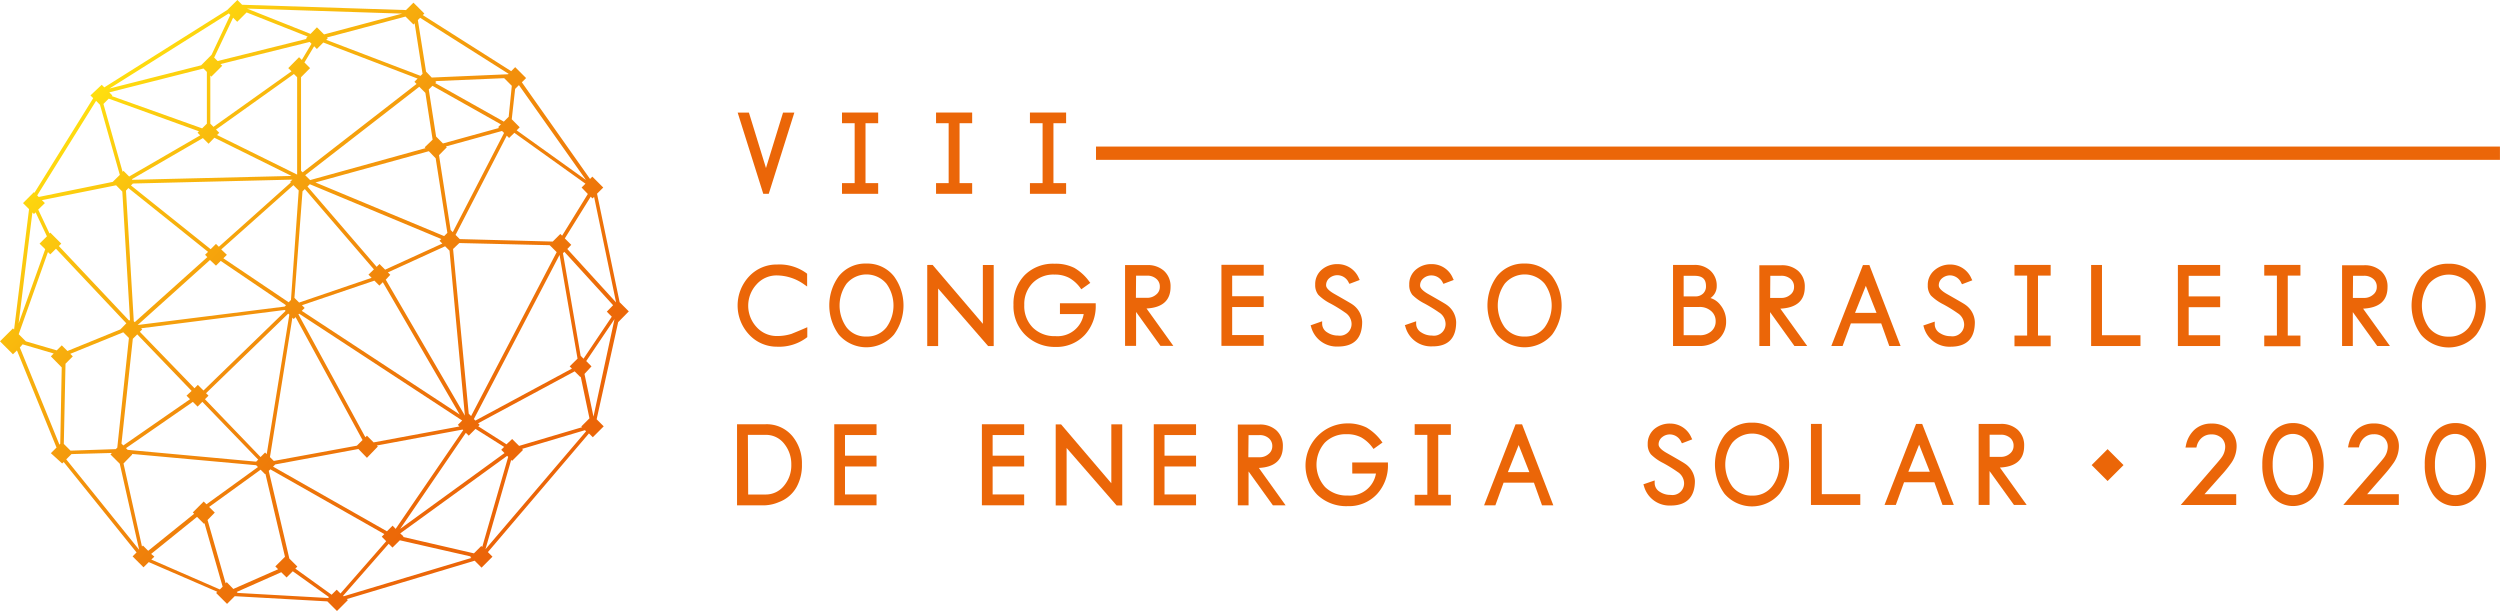 <svg xmlns="http://www.w3.org/2000/svg" xmlns:xlink="http://www.w3.org/1999/xlink" viewBox="0 0 442.31 108.14"><defs><style>.cls-1{fill:url(#Gradiente_sem_nome_2);}.cls-2{fill:#eb6608;}</style><linearGradient id="Gradiente_sem_nome_2" x1="17.5" y1="15.4" x2="93.86" y2="91.76" gradientUnits="userSpaceOnUse"><stop offset="0" stop-color="#ffdf0f"/><stop offset="0.22" stop-color="#f8b50d"/><stop offset="0.44" stop-color="#f3920b"/><stop offset="0.66" stop-color="#ee7909"/><stop offset="0.85" stop-color="#ec6908"/><stop offset="1" stop-color="#eb6408"/></linearGradient></defs><title>logo-apresentacao</title><g id="Camada_2" data-name="Camada 2"><g id="device_frames" data-name="device frames"><path class="cls-1" d="M111.25,55.09l-1.62-1.62-4-19.2,1.1-1.09-1.93-1.93-.41.41L92.33,14.56l.75-.75-1.93-1.93-.71.71L74.8,2.67l.28-.27L73.15.47,71.83,1.78l-29-.94L42,0,40.2,1.77,18.45,15.46,18,15,16,16.88l.49.49L6.1,34.1,6,34,4.07,35.93,5.14,37,2.49,58.31l-.2-.21L0,60.39l2.29,2.29L3,62l7,17.18-1,1L11,82l.27-.26,12.89,16-.7.7,1.93,1.93.93-.92,12.13,5.25-.21.21,1.93,1.93,1.36-1.36,16.39.92,1.7,1.7,1.93-1.93-.19-.18,22.62-6.79,1.22,1.23,1.93-1.94-.81-.81,17.88-21,.68.68,1.93-1.93-1.25-1.25L109.37,57ZM101.07,43.32l-1.14-1.14,4.58-7.38.32.31.28-.28L109,53.51l0,0-8.63-9.46Zm3.58,21.5-.93-.94,5-7.42,0,0L105,73.71l0,0-1.59-7.55ZM103,75.58,91.84,78.89l-1.23-1.22-1,.94-5-3.19.26-.25-.28-.28,17.08-9.19,1,1,.07-.07,1.55,7.38-1.45,1.45ZM90.44,81.37l.17.16,1.93-1.93-.18-.18,11.13-3.31.2.19L85.89,97.17Zm-19.63,13L89.73,80.65l.18.19L85.32,96.77l-.17-.17-1.3,1.3L71.31,95l.08-.09Zm-21.05,6.87.94.93,1.1-1.1,6.4,4.57-.15.16-16-.9-.17-.17ZM3.31,59.13,8.48,44.6,8.9,45l1-1,12.45,13.2L21.3,58.28h0L11.93,62.1l-1-1-.89.89L4.57,60.39h0ZM19.94,32.18l0,0L6.85,34.85l-.27-.28L17,17.84l.69.7,3.51,12.4ZM57.86,6.63l13.89-3.7,1.4,1.4.21-.21,1.4,8.94-.36.36L57.72,7.05,58,6.76Zm32,6.51-13.48.58-1-1.05L73.93,3.55l.4-.4L90,13.07Zm17.5,42,.88.89-5,7.43-.51-.52L99.6,44.8l.25-.25L108.47,54ZM7.94,35.93l-.53-.52,13.13-2.63,1.1,1.11L23,56.58l-.15.15L10.41,43.53l.43-.43L8.9,41.16l-.14.15-2-4.23Zm11.4-19.59L36,12.12l.6.6v9.16l-.84.83L19.78,17l.1-.1ZM54.79,7.42l.32.32L53.4,10.6l-.49-.48L51,12.05l.57.57L37.77,22.44l-.56-.56V13.37l.18.19,1.93-1.93L39,11.34Zm46,57.4.4.39-17.08,9.2-.27-.27L99,45.1l3.18,18.35ZM34.12,71.1l.84.84.84-.85,9.88,10.23-.36.36L22.59,79.59l-.3-.3Zm3.81-46.73,13.65,6.76-28.15.68-.1-.1L35.9,24.43l1,1ZM52,13.09l.57.57V30.89l-14.17-7,.39-.4-.57-.57ZM24.74,58.7l.42-.42-.19-.2,25.4-3.24.16.16L36,69.09l-1-1-.59.6ZM50.6,54l-.24.24-26,3.26,0,0L37.15,46,38.21,47l.84-.84ZM39.52,45.7l.62-.62-1-.95L51.91,32.76l.94.94L51.48,53.07l-.41.41ZM51.73,31.78l-.4.4.12.11L38.72,43.66l-.51-.51-.94.94L23.17,32.81l.34-.34ZM36.89,70l-.44-.43L51,55.48l.19.19-4,24.67-.29-.28-.8.8L36.26,70.63ZM97.26,43.38l1.23,1.23-15.14,29-.42-.42,0,0L80.16,44.05,81.26,43ZM66.1,78.27l-1.18-1.19-.28.28L52.8,55.61l.12-.11L81.77,74.4l-.77.77.29.28Zm15.23-4.93L53.39,55l.51-.51L53.42,54l12.82-4.35.88.88.61-.6ZM69.05,48.62l-.42-.43,10.12-4.62.78.78,2.72,29.18-14-24.05Zm11.06-7.55-.38-.38L77.67,27.45l1.38-1.39-.15-.15,9.92-2.74.36.35Zm-1.53.7L55.81,32.28l20.06-5.53L77.08,28,79.15,41.2Zm-.82.82.5.5L68.14,47.71l-1-1-.5.5L54.4,33l.41-.41,23.27,9.7Zm-12.57,6,.56.56L52.92,53.53l-.83-.83,1.43-18.85.41-.4L66.15,47.66ZM51.73,56.2l.24.24.33-.33L64.14,77.85l-1,1L48.44,81.55l-.68-.68ZM88.14,22.49l.15.15-9.92,2.74-1.21-1.22-1.3-8.33.65-.65L88.62,22Zm-34.6,8-.28-.27,0,0V13.66l1.6-1.61-1-1,1.72-2.87.48.49,1.14-1.15,16.68,6.38-.56.57.38.38ZM22.71,33.27l14.1,11.29-.53.52.4.41L23.84,57l-.17-.17-1.38-23.1Zm.79,26.67.78-.78,9.62,10L33,70l.62.63L21.82,78.81l-.33-.33ZM48.7,82.17l14.71-2.73L64.92,81,66.85,79l-.18-.18L81.85,76l.1.1L70,93.57,69.46,93l-1,1L48.31,82.56Zm22.1,11.4,11.62-17,.51.51,1.2-1.2,5.06,3.19-.51.51.58.58ZM99.14,41.39l-1.35,1.35L81.34,42.3l-.74-.74L89.66,24l.41.41L91,23.5l12.58,9-.68.68L104,34.32,99.45,41.7Zm-24-15.33.15.15L54.87,31.86,54,31,74.18,15.35l1.08,1.08,0,0,1.28,8.28Zm16.27-3,.54-.54-1.41-1.42.6-5.37.67-.67,11.86,16.78ZM90,20.66l-.86.86L77,14.7l.2-.2L77,14.35l12.2-.52,1.35,1.35ZM57.33,6.09,56.07,4.83,54.94,6,43.7,1.52l27.45.89Zm-2.9.38-.29.29.11.12L38.5,10.8l-.61-.61,3.35-7.06.73.73L43.63,2.2Zm-17,3.23h0l-1.84,1.85L19.37,15.66,40.48,2.37l.27.27ZM35.2,23.23l-.25.25.47.47L22.85,31.23l-1-1-.16.16-3.39-12,.94-.94ZM11.59,64.35l1.29-1.3-.45-.45,9.38-3.81,1,1L20.75,79.2l-.27.26-8,.27-1.19-1.19ZM19.8,80.14l-.26.26,1.65,1.65,3.43,15.22,0,0-12.9-16,.93-.93Zm3.61.26-.09-.09,22,2,.32.32-9.11,6.59-.49-.49-1.93,1.93.24.24-8.13,6.55-.93-.93-.17.17L21.85,82ZM38,90.69l-1-1,9.11-6.59.78.79.07-.06,3.46,14.68-1.71,1.7.5.5-7.93,3.49L40.12,103l-.2.2L36.72,92Zm14.25,9.91.36-.36-1.42-1.42L47.55,83.31l.28-.27L68,94.49l-.46.46.79.8L60.24,105l-.67-.67-.9.89Zm16.52-4.39.67.67,1.3-1.29,12.55,2.86-.09.08.18.19L60.79,105.5l-.09-.09ZM8,44.09,3.29,57.23,5.73,37.59l.28.27.29-.29,2,4.24L7,43.1Zm2.51,34.57-7-17.18L4,60.92l5.5,1.62L9,63.05,10.92,65l-.26,13.52Zm16.8,19.82L26.74,98l8.12-6.55,1.23,1.22.09-.1,3.21,11.23-.49.49L26.77,99Z"/><polygon class="cls-2" points="136.01 34.29 140.54 19.92 138.54 19.92 135.52 29.73 132.5 19.92 130.51 19.92 135.04 34.29 136.01 34.29"/><polygon class="cls-2" points="155.37 32.4 153.13 32.4 153.13 21.8 155.37 21.8 155.37 19.91 148.97 19.91 148.97 21.8 151.21 21.8 151.21 32.4 148.97 32.4 148.97 34.29 155.37 34.29 155.37 32.4"/><polygon class="cls-2" points="172 32.4 169.77 32.4 169.77 21.8 172 21.8 172 19.91 165.61 19.91 165.61 21.8 167.84 21.8 167.84 32.4 165.61 32.4 165.61 34.29 172 34.29 172 32.4"/><polygon class="cls-2" points="188.62 32.4 186.38 32.4 186.38 21.8 188.62 21.8 188.62 19.91 182.22 19.91 182.22 21.8 184.46 21.8 184.46 32.4 182.22 32.4 182.22 34.29 188.62 34.29 188.62 32.4"/><path class="cls-2" d="M137.51,46.8a6.65,6.65,0,0,0-5,2.13,7.53,7.53,0,0,0,0,10.24,6.67,6.67,0,0,0,5,2.17,8.1,8.1,0,0,0,5.21-1.61l.11-.09V57.89l-.41.18c-1.17.51-2,.84-2.39,1a8.35,8.35,0,0,1-2.52.38,4.78,4.78,0,0,1-3.66-1.59,5.56,5.56,0,0,1,0-7.54,4.71,4.71,0,0,1,3.63-1.59,8.43,8.43,0,0,1,4.86,1.64l.46.32V48.44l-.1-.09A8.08,8.08,0,0,0,137.51,46.8Z"/><path class="cls-2" d="M153.3,46.63a6,6,0,0,0-4.9,2.24,8.78,8.78,0,0,0,0,10.33,6.43,6.43,0,0,0,9.76,0,8.72,8.72,0,0,0,0-10.32A6,6,0,0,0,153.3,46.63Zm0,12.91a4.25,4.25,0,0,1-3.53-1.63,6.66,6.66,0,0,1,0-7.71,4.62,4.62,0,0,1,7.07,0,6.61,6.61,0,0,1,0,7.71A4.32,4.32,0,0,1,153.3,59.54Z"/><polygon class="cls-2" points="173.89 57.29 165 46.87 164.05 46.88 164.05 61.23 165.98 61.23 165.98 51.05 174.74 61.13 174.83 61.23 175.81 61.23 175.81 46.88 173.89 46.88 173.89 57.29"/><path class="cls-2" d="M186.74,61.38a6.81,6.81,0,0,0,5.19-2.13,7.52,7.52,0,0,0,1.93-5.3v-.29h-6.33v1.91h4.2a4.69,4.69,0,0,1-5,3.9,5.45,5.45,0,0,1-4-1.51,5.38,5.38,0,0,1-1.51-4,5.3,5.3,0,0,1,1.47-3.88,5.14,5.14,0,0,1,3.85-1.5,5.43,5.43,0,0,1,2.6.57,6.24,6.24,0,0,1,2,1.8l.17.23,1.59-1.13-.19-.25a8.64,8.64,0,0,0-2.63-2.4,7.42,7.42,0,0,0-3.51-.74,7.09,7.09,0,0,0-5.26,2,7.21,7.21,0,0,0-2,5.28,7.11,7.11,0,0,0,2.09,5.32A7.4,7.4,0,0,0,186.74,61.38Z"/><path class="cls-2" d="M207.59,61.19l-4.74-6.61c2.82-.15,4.25-1.43,4.25-3.82a3.67,3.67,0,0,0-1.18-2.86,4.28,4.28,0,0,0-3-1h-3.87V61.19H201l0-6,4.31,6ZM201,48.77h1.95a2.41,2.41,0,0,1,1.62.55,1.75,1.75,0,0,1,.63,1.44,1.68,1.68,0,0,1-.68,1.38,2.34,2.34,0,0,1-1.55.55h-2Z"/><polygon class="cls-2" points="223.58 59.28 218 59.28 218 54.32 223.58 54.32 223.58 52.41 218 52.41 218 48.77 223.58 48.77 223.58 46.85 216.1 46.85 216.1 61.19 223.58 61.19 223.58 59.28"/><path class="cls-2" d="M231.88,57.56l.09.28a4.68,4.68,0,0,0,4.76,3.47c2.83,0,4.27-1.46,4.27-4.35a3.91,3.91,0,0,0-1.77-3.13c-.12-.09-.58-.37-3.11-1.81-1-.56-1.5-1.09-1.5-1.53a1.61,1.61,0,0,1,.61-1.31,2.18,2.18,0,0,1,1.45-.49A2.21,2.21,0,0,1,238.62,50l.13.22,1.82-.69-.15-.3a4.05,4.05,0,0,0-3.74-2.5,4.17,4.17,0,0,0-2.79.95,3.34,3.34,0,0,0-1.2,2.68,2.74,2.74,0,0,0,.56,1.81,8.34,8.34,0,0,0,2.16,1.54A25.81,25.81,0,0,1,238,55.31,2.43,2.43,0,0,1,239.1,57a2.07,2.07,0,0,1-2.37,2.37,3.36,3.36,0,0,1-1.89-.55,1.8,1.8,0,0,1-.92-1.57v-.41Z"/><path class="cls-2" d="M257.63,57a3.89,3.89,0,0,0-1.77-3.13c-.12-.09-.57-.37-3.1-1.81-1-.56-1.51-1.09-1.51-1.53a1.59,1.59,0,0,1,.62-1.31,2.13,2.13,0,0,1,1.44-.49A2.22,2.22,0,0,1,255.26,50l.12.22,1.82-.69-.15-.3a4,4,0,0,0-3.74-2.5,4.15,4.15,0,0,0-2.78.95,3.34,3.34,0,0,0-1.2,2.68,2.74,2.74,0,0,0,.55,1.81,8.45,8.45,0,0,0,2.17,1.54,27.16,27.16,0,0,1,2.54,1.56A2.41,2.41,0,0,1,255.73,57a2.06,2.06,0,0,1-2.36,2.37,3.41,3.41,0,0,1-1.9-.55,1.8,1.8,0,0,1-.92-1.57v-.41l-2,.69.1.28a4.68,4.68,0,0,0,4.76,3.47C256.2,61.31,257.63,59.85,257.63,57Z"/><path class="cls-2" d="M269.75,46.63a6,6,0,0,0-4.9,2.24,8.76,8.76,0,0,0,0,10.33,6.43,6.43,0,0,0,9.76,0,8.76,8.76,0,0,0,0-10.32A6,6,0,0,0,269.75,46.63Zm0,12.91a4.28,4.28,0,0,1-3.53-1.63,6.66,6.66,0,0,1,0-7.71,4.62,4.62,0,0,1,7.07,0,6.61,6.61,0,0,1,0,7.71A4.29,4.29,0,0,1,269.75,59.54Z"/><path class="cls-2" d="M303.73,50.62a3.52,3.52,0,0,0-1.14-2.75,4.07,4.07,0,0,0-2.82-1H296V61.22h4.69A5,5,0,0,0,304,60.07a4.16,4.16,0,0,0,1.39-3.25,4.48,4.48,0,0,0-1-2.84,3.44,3.44,0,0,0-1.77-1.25A2.49,2.49,0,0,0,303.73,50.62Zm-2.42,1.32a1.9,1.9,0,0,1-1.37.5h-2.06V48.8h1.95c1.37,0,2,.58,2,1.83A1.7,1.7,0,0,1,301.31,51.94Zm-.62,7.37h-2.81v-5h2.81a3,3,0,0,1,2,.68,2.29,2.29,0,0,1,.85,1.82,2.26,2.26,0,0,1-.82,1.84A3,3,0,0,1,300.69,59.31Z"/><path class="cls-2" d="M319.31,50.79a3.66,3.66,0,0,0-1.17-2.86,4.3,4.3,0,0,0-3-1h-3.87V61.22h1.9l0-6,4.31,6h2.26l-4.75-6.61C317.88,54.46,319.31,53.18,319.31,50.79Zm-6.1-2h1.94a2.46,2.46,0,0,1,1.63.55,1.76,1.76,0,0,1,.63,1.44,1.68,1.68,0,0,1-.68,1.38,2.35,2.35,0,0,1-1.55.55h-2Z"/><path class="cls-2" d="M329.6,46.9,324,61.22h2l1.46-4h5.37l1.43,4h2L330.74,46.9ZM332,55.35h-3.8l1.91-4.78Z"/><path class="cls-2" d="M340.28,57.59l.09.28a4.68,4.68,0,0,0,4.76,3.47c2.83,0,4.27-1.46,4.27-4.35a3.91,3.91,0,0,0-1.77-3.13c-.12-.09-.57-.37-3.11-1.81-1-.56-1.5-1.09-1.5-1.53a1.61,1.61,0,0,1,.61-1.31,2.18,2.18,0,0,1,1.45-.49A2.21,2.21,0,0,1,347,50.07l.13.22,1.82-.7-.15-.29a4.05,4.05,0,0,0-3.74-2.5,4.17,4.17,0,0,0-2.79,1,3.34,3.34,0,0,0-1.2,2.68,2.78,2.78,0,0,0,.56,1.81,8.53,8.53,0,0,0,2.16,1.54,24.59,24.59,0,0,1,2.54,1.56,2.43,2.43,0,0,1,1.15,1.72,2.07,2.07,0,0,1-2.37,2.37,3.36,3.36,0,0,1-1.89-.55,1.81,1.81,0,0,1-.92-1.57V56.9Z"/><polygon class="cls-2" points="362.81 48.76 362.81 46.87 356.41 46.87 356.41 48.76 358.65 48.76 358.65 59.37 356.41 59.37 356.41 61.26 362.81 61.26 362.81 59.37 360.57 59.37 360.57 48.76 362.81 48.76"/><polygon class="cls-2" points="371.89 46.88 369.97 46.88 369.97 61.22 378.7 61.22 378.7 59.31 371.89 59.31 371.89 46.88"/><polygon class="cls-2" points="392.8 48.8 392.8 46.88 385.32 46.88 385.32 61.22 392.8 61.22 392.8 59.31 387.23 59.31 387.23 54.35 392.8 54.35 392.8 52.44 387.23 52.44 387.23 48.8 392.8 48.8"/><polygon class="cls-2" points="407 48.76 407 46.87 400.6 46.87 400.6 48.76 402.84 48.76 402.84 59.37 400.6 59.37 400.6 61.26 407 61.26 407 59.37 404.76 59.37 404.76 48.76 407 48.76"/><path class="cls-2" d="M422.41,50.79a3.66,3.66,0,0,0-1.17-2.86,4.3,4.3,0,0,0-3-1h-3.87V61.22h1.9l0-6,4.32,6h2.25l-4.75-6.61C421,54.46,422.41,53.18,422.41,50.79Zm-6.1-2h1.95a2.43,2.43,0,0,1,1.62.55,1.77,1.77,0,0,1,.63,1.44,1.68,1.68,0,0,1-.68,1.38,2.35,2.35,0,0,1-1.55.55h-2Z"/><path class="cls-2" d="M433.25,46.66a6,6,0,0,0-4.9,2.24,8.76,8.76,0,0,0,0,10.33,6.43,6.43,0,0,0,9.76,0,8.76,8.76,0,0,0,0-10.32A6,6,0,0,0,433.25,46.66Zm0,12.9a4.27,4.27,0,0,1-3.53-1.62,6.66,6.66,0,0,1,0-7.71,4.63,4.63,0,0,1,7.08,0,6.64,6.64,0,0,1,0,7.7A4.3,4.3,0,0,1,433.25,59.56Z"/><path class="cls-2" d="M135.4,75.06h-5V89.4h5a7,7,0,0,0,2.44-.58,5.92,5.92,0,0,0,3.1-2.66,7.92,7.92,0,0,0,.94-4,7.51,7.51,0,0,0-1.69-5A5.92,5.92,0,0,0,135.4,75.06Zm-3.08,1.88h3.08a4.07,4.07,0,0,1,3.36,1.59A5.71,5.71,0,0,1,140,82.2a5.59,5.59,0,0,1-1.24,3.68,4.14,4.14,0,0,1-3.39,1.61h-3Z"/><polygon class="cls-2" points="155.08 76.97 155.08 75.06 147.6 75.06 147.6 89.4 155.08 89.4 155.08 87.48 149.5 87.48 149.5 82.53 155.08 82.53 155.08 80.62 149.5 80.62 149.5 76.97 155.08 76.97"/><polygon class="cls-2" points="181.2 87.48 175.62 87.48 175.62 82.53 181.2 82.53 181.2 80.62 175.62 80.62 175.62 76.97 181.2 76.97 181.2 75.06 173.72 75.06 173.72 89.4 181.2 89.4 181.2 87.48"/><polygon class="cls-2" points="197.56 89.43 198.55 89.43 198.55 75.08 196.62 75.08 196.62 85.5 187.73 75.08 186.78 75.09 186.78 89.43 188.71 89.43 188.71 79.26 197.47 89.33 197.56 89.43"/><polygon class="cls-2" points="204.13 89.4 211.61 89.4 211.61 87.48 206.03 87.48 206.03 82.53 211.61 82.53 211.61 80.62 206.03 80.62 206.03 76.97 211.61 76.97 211.61 75.06 204.13 75.06 204.13 89.4"/><path class="cls-2" d="M220.9,83.41l4.31,6h2.25l-4.74-6.62c2.82-.14,4.25-1.43,4.25-3.82a3.67,3.67,0,0,0-1.18-2.86,4.28,4.28,0,0,0-3-1H219V89.4h1.9Zm0-6.43h1.94a2.4,2.4,0,0,1,1.62.54,1.77,1.77,0,0,1,.64,1.45,1.72,1.72,0,0,1-.69,1.38,2.34,2.34,0,0,1-1.55.55h-2Z"/><path class="cls-2" d="M239.25,83.78h4.19a4.68,4.68,0,0,1-5,3.89,5.45,5.45,0,0,1-4-1.5,5.9,5.9,0,0,1-.05-7.85,5.2,5.2,0,0,1,3.85-1.5,5.43,5.43,0,0,1,2.6.57,6.43,6.43,0,0,1,2,1.81l.17.23,1.59-1.14-.19-.24a8.84,8.84,0,0,0-2.64-2.41,7.52,7.52,0,0,0-3.51-.73,7.46,7.46,0,0,0-5.19,12.64,7.44,7.44,0,0,0,5.38,2,6.76,6.76,0,0,0,5.18-2.14,7.48,7.48,0,0,0,1.93-5.3v-.29h-6.32Z"/><polygon class="cls-2" points="250.29 76.94 252.53 76.94 252.53 87.54 250.29 87.54 250.29 89.43 256.69 89.43 256.69 87.54 254.46 87.54 254.46 76.94 256.69 76.94 256.69 75.05 250.29 75.05 250.29 76.94"/><path class="cls-2" d="M268.14,75.07,262.57,89.4h2l1.45-4h5.37l1.43,4h2l-5.53-14.33Zm2.44,8.46h-3.8l1.91-4.79Z"/><path class="cls-2" d="M298.06,82c-.12-.09-.58-.38-3.11-1.82-1-.55-1.5-1.08-1.5-1.52a1.59,1.59,0,0,1,.62-1.31,2.13,2.13,0,0,1,1.44-.49,2.21,2.21,0,0,1,1.94,1.35l.13.22,1.82-.7-.15-.29a4.05,4.05,0,0,0-3.74-2.5,4.22,4.22,0,0,0-2.79.94,3.39,3.39,0,0,0-1.2,2.68,2.79,2.79,0,0,0,.56,1.82,8.45,8.45,0,0,0,2.17,1.54,24.57,24.57,0,0,1,2.53,1.56,2.42,2.42,0,0,1,1.15,1.72,2.06,2.06,0,0,1-2.36,2.36,3.36,3.36,0,0,1-1.9-.54,1.81,1.81,0,0,1-.92-1.57V85l-2,.69.1.28a4.67,4.67,0,0,0,4.76,3.47c2.79,0,4.26-1.51,4.26-4.35A3.91,3.91,0,0,0,298.06,82Z"/><path class="cls-2" d="M310,74.78a6,6,0,0,0-4.9,2.24,8.76,8.76,0,0,0,0,10.33,6.42,6.42,0,0,0,9.75,0,8.74,8.74,0,0,0,0-10.33A6,6,0,0,0,310,74.78Zm0,12.9a4.26,4.26,0,0,1-3.53-1.62,6.66,6.66,0,0,1,0-7.71,4.63,4.63,0,0,1,7.07,0,6,6,0,0,1,1.24,3.87A5.9,5.9,0,0,1,313.58,86,4.26,4.26,0,0,1,310,87.68Z"/><polygon class="cls-2" points="322.32 75 320.4 75 320.4 89.34 329.13 89.34 329.13 87.43 322.32 87.43 322.32 75"/><path class="cls-2" d="M339,75l-5.58,14.33h2l1.45-4h5.37l1.43,4h2L340.08,75Zm2.43,8.46h-3.8l1.91-4.79Z"/><path class="cls-2" d="M358.12,78.91A3.69,3.69,0,0,0,356.94,76a4.29,4.29,0,0,0-3-1h-3.87V89.34H352l0-6,4.32,6h2.25l-4.74-6.62C356.69,82.58,358.12,81.3,358.12,78.91Zm-6.11-2H354a2.47,2.47,0,0,1,1.62.54,1.76,1.76,0,0,1,.63,1.45,1.71,1.71,0,0,1-.68,1.38,2.35,2.35,0,0,1-1.55.55h-2Z"/><path class="cls-2" d="M394.8,81.86a5.21,5.21,0,0,0,.91-2.8A3.91,3.91,0,0,0,394.42,76a4.7,4.7,0,0,0-3.17-1.06,4.33,4.33,0,0,0-3,1.09,5.08,5.08,0,0,0-1.51,2.8l-.08.35h1.93l.06-.22a2.82,2.82,0,0,1,.93-1.53,2.48,2.48,0,0,1,1.66-.57,2.52,2.52,0,0,1,1.79.62,2.14,2.14,0,0,1,.66,1.66A3.29,3.29,0,0,1,393,81c-.11.17-.58.73-1.39,1.66l-5.79,6.69h9.82V87.43h-5.61L393,84.09A21.18,21.18,0,0,0,394.8,81.86Z"/><path class="cls-2" d="M405.7,74.85a4.69,4.69,0,0,0-4.22,2.53,9.45,9.45,0,0,0-1.22,4.88,9.13,9.13,0,0,0,1.22,4.82,4.85,4.85,0,0,0,8.43,0,10.35,10.35,0,0,0,0-9.71A4.67,4.67,0,0,0,405.7,74.85Zm0,1.92a3,3,0,0,1,2.73,1.84,7.75,7.75,0,0,1,.79,3.61,7.67,7.67,0,0,1-.8,3.59,2.94,2.94,0,0,1-2.72,1.8,3,3,0,0,1-2.79-1.78,7.49,7.49,0,0,1-.82-3.61,7.63,7.63,0,0,1,.82-3.63A3,3,0,0,1,405.7,76.77Z"/><path class="cls-2" d="M423.51,81.86a5.21,5.21,0,0,0,.91-2.8A3.94,3.94,0,0,0,423.13,76,4.71,4.71,0,0,0,420,74.92,4.37,4.37,0,0,0,417,76a5.14,5.14,0,0,0-1.51,2.8l-.07.35h1.93l.05-.22a2.83,2.83,0,0,1,.94-1.53,2.44,2.44,0,0,1,1.65-.57,2.5,2.5,0,0,1,1.79.62,2.11,2.11,0,0,1,.67,1.66,3.37,3.37,0,0,1-.67,1.87c-.12.17-.58.73-1.39,1.66l-5.8,6.69h9.82V87.43h-5.6l2.93-3.34A22.61,22.61,0,0,0,423.51,81.86Z"/><path class="cls-2" d="M434.4,74.85a4.7,4.7,0,0,0-4.22,2.53A9.45,9.45,0,0,0,429,82.26a9.13,9.13,0,0,0,1.22,4.82,4.72,4.72,0,0,0,4.22,2.45,4.66,4.66,0,0,0,4.21-2.46,10.35,10.35,0,0,0,0-9.71A4.67,4.67,0,0,0,434.4,74.85Zm0,1.92a3,3,0,0,1,2.74,1.84,7.87,7.87,0,0,1,.79,3.61,7.67,7.67,0,0,1-.8,3.59,3,3,0,0,1-2.73,1.8,3,3,0,0,1-2.79-1.78,7.49,7.49,0,0,1-.81-3.61,7.63,7.63,0,0,1,.81-3.63A3,3,0,0,1,434.4,76.77Z"/><rect class="cls-2" x="370.89" y="80.29" width="3.99" height="3.99" transform="translate(51.03 287.77) rotate(-45)"/><rect class="cls-2" x="193.91" y="25.93" width="248.39" height="2.35"/></g></g></svg>